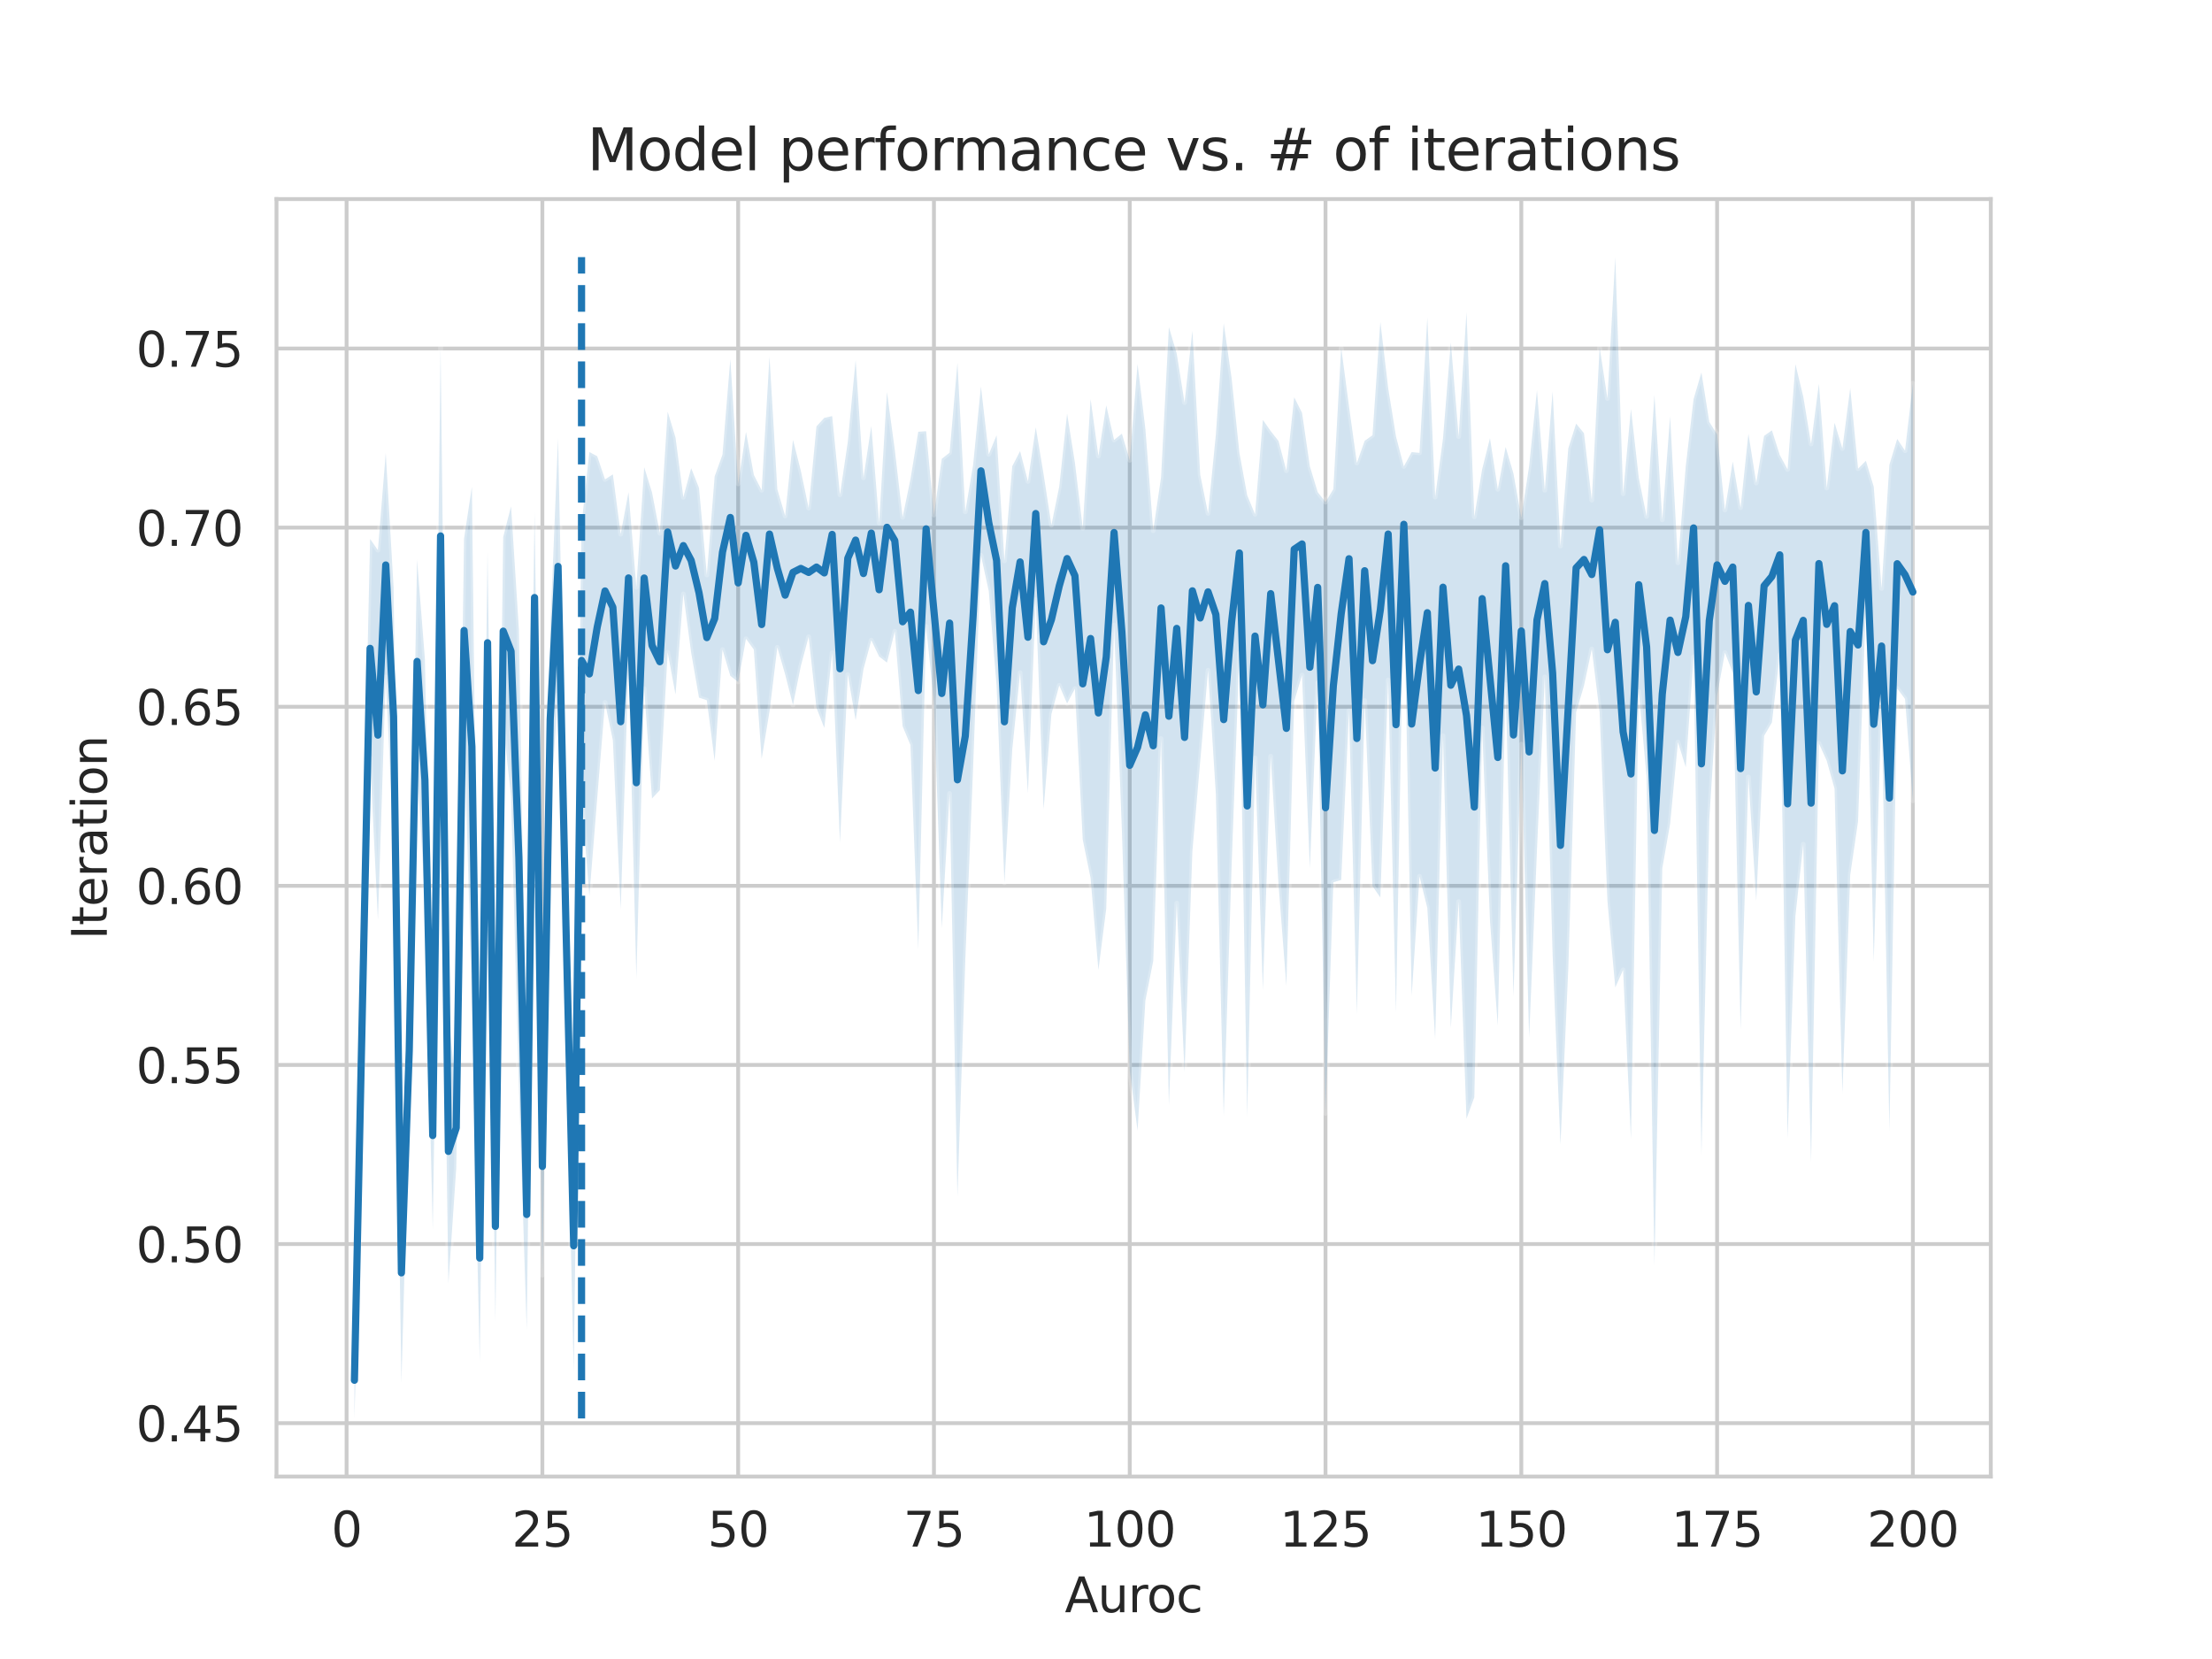 <?xml version="1.0" encoding="utf-8" standalone="no"?>
<!DOCTYPE svg PUBLIC "-//W3C//DTD SVG 1.1//EN"
  "http://www.w3.org/Graphics/SVG/1.1/DTD/svg11.dtd">
<svg height="345.6pt" version="1.1" viewBox="0 0 460.8 345.6" width="460.8pt" xmlns="http://www.w3.org/2000/svg" xmlns:xlink="http://www.w3.org/1999/xlink">
 <defs>
  <style type="text/css">*{stroke-linecap:butt;stroke-linejoin:round;}</style>
 </defs>
 <g id="figure_1">
  <g id="patch_1">
   <path d="M 0 345.6 
L 460.8 345.6 
L 460.8 0 
L 0 0 
z
" style="fill:#ffffff;"/>
  </g>
  <g id="axes_1">
   <g id="patch_2">
    <path d="M 57.6 307.584 
L 414.72 307.584 
L 414.72 41.472 
L 57.6 41.472 
z
" style="fill:#ffffff;"/>
   </g>
   <g id="matplotlib.axis_1">
    <g id="xtick_1">
     <g id="line2d_1">
      <path clip-path="url(#p8174a5a792)" d="M 72.201 307.584 
L 72.201 41.472 
" style="fill:none;stroke:#cccccc;stroke-linecap:round;stroke-width:0.8;"/>
     </g>
     <g id="text_1">
      <!-- 0 -->
      <g style="fill:#262626;" transform="translate(69.02 322.182)scale(0.1 -0.1)">
       <defs>
        <path d="M 2034 4250 
Q 1547 4250 1301 3770 
Q 1056 3291 1056 2328 
Q 1056 1369 1301 889 
Q 1547 409 2034 409 
Q 2525 409 2770 889 
Q 3016 1369 3016 2328 
Q 3016 3291 2770 3770 
Q 2525 4250 2034 4250 
z
M 2034 4750 
Q 2819 4750 3233 4129 
Q 3647 3509 3647 2328 
Q 3647 1150 3233 529 
Q 2819 -91 2034 -91 
Q 1250 -91 836 529 
Q 422 1150 422 2328 
Q 422 3509 836 4129 
Q 1250 4750 2034 4750 
z
" id="DejaVuSans-30" transform="scale(0.016)"/>
       </defs>
       <use xlink:href="#DejaVuSans-30"/>
      </g>
     </g>
    </g>
    <g id="xtick_2">
     <g id="line2d_2">
      <path clip-path="url(#p8174a5a792)" d="M 112.987 307.584 
L 112.987 41.472 
" style="fill:none;stroke:#cccccc;stroke-linecap:round;stroke-width:0.8;"/>
     </g>
     <g id="text_2">
      <!-- 25 -->
      <g style="fill:#262626;" transform="translate(106.625 322.182)scale(0.1 -0.1)">
       <defs>
        <path d="M 1228 531 
L 3431 531 
L 3431 0 
L 469 0 
L 469 531 
Q 828 903 1448 1529 
Q 2069 2156 2228 2338 
Q 2531 2678 2651 2914 
Q 2772 3150 2772 3378 
Q 2772 3750 2511 3984 
Q 2250 4219 1831 4219 
Q 1534 4219 1204 4116 
Q 875 4013 500 3803 
L 500 4441 
Q 881 4594 1212 4672 
Q 1544 4750 1819 4750 
Q 2544 4750 2975 4387 
Q 3406 4025 3406 3419 
Q 3406 3131 3298 2873 
Q 3191 2616 2906 2266 
Q 2828 2175 2409 1742 
Q 1991 1309 1228 531 
z
" id="DejaVuSans-32" transform="scale(0.016)"/>
        <path d="M 691 4666 
L 3169 4666 
L 3169 4134 
L 1269 4134 
L 1269 2991 
Q 1406 3038 1543 3061 
Q 1681 3084 1819 3084 
Q 2600 3084 3056 2656 
Q 3513 2228 3513 1497 
Q 3513 744 3044 326 
Q 2575 -91 1722 -91 
Q 1428 -91 1123 -41 
Q 819 9 494 109 
L 494 744 
Q 775 591 1075 516 
Q 1375 441 1709 441 
Q 2250 441 2565 725 
Q 2881 1009 2881 1497 
Q 2881 1984 2565 2268 
Q 2250 2553 1709 2553 
Q 1456 2553 1204 2497 
Q 953 2441 691 2322 
L 691 4666 
z
" id="DejaVuSans-35" transform="scale(0.016)"/>
       </defs>
       <use xlink:href="#DejaVuSans-32"/>
       <use x="63.623" xlink:href="#DejaVuSans-35"/>
      </g>
     </g>
    </g>
    <g id="xtick_3">
     <g id="line2d_3">
      <path clip-path="url(#p8174a5a792)" d="M 153.773 307.584 
L 153.773 41.472 
" style="fill:none;stroke:#cccccc;stroke-linecap:round;stroke-width:0.8;"/>
     </g>
     <g id="text_3">
      <!-- 50 -->
      <g style="fill:#262626;" transform="translate(147.41 322.182)scale(0.1 -0.1)">
       <use xlink:href="#DejaVuSans-35"/>
       <use x="63.623" xlink:href="#DejaVuSans-30"/>
      </g>
     </g>
    </g>
    <g id="xtick_4">
     <g id="line2d_4">
      <path clip-path="url(#p8174a5a792)" d="M 194.559 307.584 
L 194.559 41.472 
" style="fill:none;stroke:#cccccc;stroke-linecap:round;stroke-width:0.8;"/>
     </g>
     <g id="text_4">
      <!-- 75 -->
      <g style="fill:#262626;" transform="translate(188.196 322.182)scale(0.1 -0.1)">
       <defs>
        <path d="M 525 4666 
L 3525 4666 
L 3525 4397 
L 1831 0 
L 1172 0 
L 2766 4134 
L 525 4134 
L 525 4666 
z
" id="DejaVuSans-37" transform="scale(0.016)"/>
       </defs>
       <use xlink:href="#DejaVuSans-37"/>
       <use x="63.623" xlink:href="#DejaVuSans-35"/>
      </g>
     </g>
    </g>
    <g id="xtick_5">
     <g id="line2d_5">
      <path clip-path="url(#p8174a5a792)" d="M 235.344 307.584 
L 235.344 41.472 
" style="fill:none;stroke:#cccccc;stroke-linecap:round;stroke-width:0.8;"/>
     </g>
     <g id="text_5">
      <!-- 100 -->
      <g style="fill:#262626;" transform="translate(225.801 322.182)scale(0.1 -0.1)">
       <defs>
        <path d="M 794 531 
L 1825 531 
L 1825 4091 
L 703 3866 
L 703 4441 
L 1819 4666 
L 2450 4666 
L 2450 531 
L 3481 531 
L 3481 0 
L 794 0 
L 794 531 
z
" id="DejaVuSans-31" transform="scale(0.016)"/>
       </defs>
       <use xlink:href="#DejaVuSans-31"/>
       <use x="63.623" xlink:href="#DejaVuSans-30"/>
       <use x="127.246" xlink:href="#DejaVuSans-30"/>
      </g>
     </g>
    </g>
    <g id="xtick_6">
     <g id="line2d_6">
      <path clip-path="url(#p8174a5a792)" d="M 276.13 307.584 
L 276.13 41.472 
" style="fill:none;stroke:#cccccc;stroke-linecap:round;stroke-width:0.8;"/>
     </g>
     <g id="text_6">
      <!-- 125 -->
      <g style="fill:#262626;" transform="translate(266.586 322.182)scale(0.1 -0.1)">
       <use xlink:href="#DejaVuSans-31"/>
       <use x="63.623" xlink:href="#DejaVuSans-32"/>
       <use x="127.246" xlink:href="#DejaVuSans-35"/>
      </g>
     </g>
    </g>
    <g id="xtick_7">
     <g id="line2d_7">
      <path clip-path="url(#p8174a5a792)" d="M 316.916 307.584 
L 316.916 41.472 
" style="fill:none;stroke:#cccccc;stroke-linecap:round;stroke-width:0.8;"/>
     </g>
     <g id="text_7">
      <!-- 150 -->
      <g style="fill:#262626;" transform="translate(307.372 322.182)scale(0.1 -0.1)">
       <use xlink:href="#DejaVuSans-31"/>
       <use x="63.623" xlink:href="#DejaVuSans-35"/>
       <use x="127.246" xlink:href="#DejaVuSans-30"/>
      </g>
     </g>
    </g>
    <g id="xtick_8">
     <g id="line2d_8">
      <path clip-path="url(#p8174a5a792)" d="M 357.702 307.584 
L 357.702 41.472 
" style="fill:none;stroke:#cccccc;stroke-linecap:round;stroke-width:0.8;"/>
     </g>
     <g id="text_8">
      <!-- 175 -->
      <g style="fill:#262626;" transform="translate(348.158 322.182)scale(0.1 -0.1)">
       <use xlink:href="#DejaVuSans-31"/>
       <use x="63.623" xlink:href="#DejaVuSans-37"/>
       <use x="127.246" xlink:href="#DejaVuSans-35"/>
      </g>
     </g>
    </g>
    <g id="xtick_9">
     <g id="line2d_9">
      <path clip-path="url(#p8174a5a792)" d="M 398.487 307.584 
L 398.487 41.472 
" style="fill:none;stroke:#cccccc;stroke-linecap:round;stroke-width:0.8;"/>
     </g>
     <g id="text_9">
      <!-- 200 -->
      <g style="fill:#262626;" transform="translate(388.944 322.182)scale(0.1 -0.1)">
       <use xlink:href="#DejaVuSans-32"/>
       <use x="63.623" xlink:href="#DejaVuSans-30"/>
       <use x="127.246" xlink:href="#DejaVuSans-30"/>
      </g>
     </g>
    </g>
    <g id="text_10">
     <!-- Auroc -->
     <g style="fill:#262626;" transform="translate(221.819 335.861)scale(0.1 -0.1)">
      <defs>
       <path d="M 2188 4044 
L 1331 1722 
L 3047 1722 
L 2188 4044 
z
M 1831 4666 
L 2547 4666 
L 4325 0 
L 3669 0 
L 3244 1197 
L 1141 1197 
L 716 0 
L 50 0 
L 1831 4666 
z
" id="DejaVuSans-41" transform="scale(0.016)"/>
       <path d="M 544 1381 
L 544 3500 
L 1119 3500 
L 1119 1403 
Q 1119 906 1312 657 
Q 1506 409 1894 409 
Q 2359 409 2629 706 
Q 2900 1003 2900 1516 
L 2900 3500 
L 3475 3500 
L 3475 0 
L 2900 0 
L 2900 538 
Q 2691 219 2414 64 
Q 2138 -91 1772 -91 
Q 1169 -91 856 284 
Q 544 659 544 1381 
z
M 1991 3584 
L 1991 3584 
z
" id="DejaVuSans-75" transform="scale(0.016)"/>
       <path d="M 2631 2963 
Q 2534 3019 2420 3045 
Q 2306 3072 2169 3072 
Q 1681 3072 1420 2755 
Q 1159 2438 1159 1844 
L 1159 0 
L 581 0 
L 581 3500 
L 1159 3500 
L 1159 2956 
Q 1341 3275 1631 3429 
Q 1922 3584 2338 3584 
Q 2397 3584 2469 3576 
Q 2541 3569 2628 3553 
L 2631 2963 
z
" id="DejaVuSans-72" transform="scale(0.016)"/>
       <path d="M 1959 3097 
Q 1497 3097 1228 2736 
Q 959 2375 959 1747 
Q 959 1119 1226 758 
Q 1494 397 1959 397 
Q 2419 397 2687 759 
Q 2956 1122 2956 1747 
Q 2956 2369 2687 2733 
Q 2419 3097 1959 3097 
z
M 1959 3584 
Q 2709 3584 3137 3096 
Q 3566 2609 3566 1747 
Q 3566 888 3137 398 
Q 2709 -91 1959 -91 
Q 1206 -91 779 398 
Q 353 888 353 1747 
Q 353 2609 779 3096 
Q 1206 3584 1959 3584 
z
" id="DejaVuSans-6f" transform="scale(0.016)"/>
       <path d="M 3122 3366 
L 3122 2828 
Q 2878 2963 2633 3030 
Q 2388 3097 2138 3097 
Q 1578 3097 1268 2742 
Q 959 2388 959 1747 
Q 959 1106 1268 751 
Q 1578 397 2138 397 
Q 2388 397 2633 464 
Q 2878 531 3122 666 
L 3122 134 
Q 2881 22 2623 -34 
Q 2366 -91 2075 -91 
Q 1284 -91 818 406 
Q 353 903 353 1747 
Q 353 2603 823 3093 
Q 1294 3584 2113 3584 
Q 2378 3584 2631 3529 
Q 2884 3475 3122 3366 
z
" id="DejaVuSans-63" transform="scale(0.016)"/>
      </defs>
      <use xlink:href="#DejaVuSans-41"/>
      <use x="68.408" xlink:href="#DejaVuSans-75"/>
      <use x="131.787" xlink:href="#DejaVuSans-72"/>
      <use x="170.65" xlink:href="#DejaVuSans-6f"/>
      <use x="231.832" xlink:href="#DejaVuSans-63"/>
     </g>
    </g>
   </g>
   <g id="matplotlib.axis_2">
    <g id="ytick_1">
     <g id="line2d_10">
      <path clip-path="url(#p8174a5a792)" d="M 57.6 296.47 
L 414.72 296.47 
" style="fill:none;stroke:#cccccc;stroke-linecap:round;stroke-width:0.8;"/>
     </g>
     <g id="text_11">
      <!-- 0.45 -->
      <g style="fill:#262626;" transform="translate(28.334 300.269)scale(0.1 -0.1)">
       <defs>
        <path d="M 684 794 
L 1344 794 
L 1344 0 
L 684 0 
L 684 794 
z
" id="DejaVuSans-2e" transform="scale(0.016)"/>
        <path d="M 2419 4116 
L 825 1625 
L 2419 1625 
L 2419 4116 
z
M 2253 4666 
L 3047 4666 
L 3047 1625 
L 3713 1625 
L 3713 1100 
L 3047 1100 
L 3047 0 
L 2419 0 
L 2419 1100 
L 313 1100 
L 313 1709 
L 2253 4666 
z
" id="DejaVuSans-34" transform="scale(0.016)"/>
       </defs>
       <use xlink:href="#DejaVuSans-30"/>
       <use x="63.623" xlink:href="#DejaVuSans-2e"/>
       <use x="95.41" xlink:href="#DejaVuSans-34"/>
       <use x="159.033" xlink:href="#DejaVuSans-35"/>
      </g>
     </g>
    </g>
    <g id="ytick_2">
     <g id="line2d_11">
      <path clip-path="url(#p8174a5a792)" d="M 57.6 259.159 
L 414.72 259.159 
" style="fill:none;stroke:#cccccc;stroke-linecap:round;stroke-width:0.8;"/>
     </g>
     <g id="text_12">
      <!-- 0.50 -->
      <g style="fill:#262626;" transform="translate(28.334 262.958)scale(0.1 -0.1)">
       <use xlink:href="#DejaVuSans-30"/>
       <use x="63.623" xlink:href="#DejaVuSans-2e"/>
       <use x="95.41" xlink:href="#DejaVuSans-35"/>
       <use x="159.033" xlink:href="#DejaVuSans-30"/>
      </g>
     </g>
    </g>
    <g id="ytick_3">
     <g id="line2d_12">
      <path clip-path="url(#p8174a5a792)" d="M 57.6 221.847 
L 414.72 221.847 
" style="fill:none;stroke:#cccccc;stroke-linecap:round;stroke-width:0.8;"/>
     </g>
     <g id="text_13">
      <!-- 0.55 -->
      <g style="fill:#262626;" transform="translate(28.334 225.646)scale(0.1 -0.1)">
       <use xlink:href="#DejaVuSans-30"/>
       <use x="63.623" xlink:href="#DejaVuSans-2e"/>
       <use x="95.41" xlink:href="#DejaVuSans-35"/>
       <use x="159.033" xlink:href="#DejaVuSans-35"/>
      </g>
     </g>
    </g>
    <g id="ytick_4">
     <g id="line2d_13">
      <path clip-path="url(#p8174a5a792)" d="M 57.6 184.535 
L 414.72 184.535 
" style="fill:none;stroke:#cccccc;stroke-linecap:round;stroke-width:0.8;"/>
     </g>
     <g id="text_14">
      <!-- 0.60 -->
      <g style="fill:#262626;" transform="translate(28.334 188.335)scale(0.1 -0.1)">
       <defs>
        <path d="M 2113 2584 
Q 1688 2584 1439 2293 
Q 1191 2003 1191 1497 
Q 1191 994 1439 701 
Q 1688 409 2113 409 
Q 2538 409 2786 701 
Q 3034 994 3034 1497 
Q 3034 2003 2786 2293 
Q 2538 2584 2113 2584 
z
M 3366 4563 
L 3366 3988 
Q 3128 4100 2886 4159 
Q 2644 4219 2406 4219 
Q 1781 4219 1451 3797 
Q 1122 3375 1075 2522 
Q 1259 2794 1537 2939 
Q 1816 3084 2150 3084 
Q 2853 3084 3261 2657 
Q 3669 2231 3669 1497 
Q 3669 778 3244 343 
Q 2819 -91 2113 -91 
Q 1303 -91 875 529 
Q 447 1150 447 2328 
Q 447 3434 972 4092 
Q 1497 4750 2381 4750 
Q 2619 4750 2861 4703 
Q 3103 4656 3366 4563 
z
" id="DejaVuSans-36" transform="scale(0.016)"/>
       </defs>
       <use xlink:href="#DejaVuSans-30"/>
       <use x="63.623" xlink:href="#DejaVuSans-2e"/>
       <use x="95.41" xlink:href="#DejaVuSans-36"/>
       <use x="159.033" xlink:href="#DejaVuSans-30"/>
      </g>
     </g>
    </g>
    <g id="ytick_5">
     <g id="line2d_14">
      <path clip-path="url(#p8174a5a792)" d="M 57.6 147.224 
L 414.72 147.224 
" style="fill:none;stroke:#cccccc;stroke-linecap:round;stroke-width:0.8;"/>
     </g>
     <g id="text_15">
      <!-- 0.65 -->
      <g style="fill:#262626;" transform="translate(28.334 151.023)scale(0.1 -0.1)">
       <use xlink:href="#DejaVuSans-30"/>
       <use x="63.623" xlink:href="#DejaVuSans-2e"/>
       <use x="95.41" xlink:href="#DejaVuSans-36"/>
       <use x="159.033" xlink:href="#DejaVuSans-35"/>
      </g>
     </g>
    </g>
    <g id="ytick_6">
     <g id="line2d_15">
      <path clip-path="url(#p8174a5a792)" d="M 57.6 109.912 
L 414.72 109.912 
" style="fill:none;stroke:#cccccc;stroke-linecap:round;stroke-width:0.8;"/>
     </g>
     <g id="text_16">
      <!-- 0.70 -->
      <g style="fill:#262626;" transform="translate(28.334 113.711)scale(0.1 -0.1)">
       <use xlink:href="#DejaVuSans-30"/>
       <use x="63.623" xlink:href="#DejaVuSans-2e"/>
       <use x="95.41" xlink:href="#DejaVuSans-37"/>
       <use x="159.033" xlink:href="#DejaVuSans-30"/>
      </g>
     </g>
    </g>
    <g id="ytick_7">
     <g id="line2d_16">
      <path clip-path="url(#p8174a5a792)" d="M 57.6 72.6 
L 414.72 72.6 
" style="fill:none;stroke:#cccccc;stroke-linecap:round;stroke-width:0.8;"/>
     </g>
     <g id="text_17">
      <!-- 0.75 -->
      <g style="fill:#262626;" transform="translate(28.334 76.4)scale(0.1 -0.1)">
       <use xlink:href="#DejaVuSans-30"/>
       <use x="63.623" xlink:href="#DejaVuSans-2e"/>
       <use x="95.41" xlink:href="#DejaVuSans-37"/>
       <use x="159.033" xlink:href="#DejaVuSans-35"/>
      </g>
     </g>
    </g>
    <g id="text_18">
     <!-- Iteration -->
     <g style="fill:#262626;" transform="translate(22.255 195.737)rotate(-90)scale(0.1 -0.1)">
      <defs>
       <path d="M 628 4666 
L 1259 4666 
L 1259 0 
L 628 0 
L 628 4666 
z
" id="DejaVuSans-49" transform="scale(0.016)"/>
       <path d="M 1172 4494 
L 1172 3500 
L 2356 3500 
L 2356 3053 
L 1172 3053 
L 1172 1153 
Q 1172 725 1289 603 
Q 1406 481 1766 481 
L 2356 481 
L 2356 0 
L 1766 0 
Q 1100 0 847 248 
Q 594 497 594 1153 
L 594 3053 
L 172 3053 
L 172 3500 
L 594 3500 
L 594 4494 
L 1172 4494 
z
" id="DejaVuSans-74" transform="scale(0.016)"/>
       <path d="M 3597 1894 
L 3597 1613 
L 953 1613 
Q 991 1019 1311 708 
Q 1631 397 2203 397 
Q 2534 397 2845 478 
Q 3156 559 3463 722 
L 3463 178 
Q 3153 47 2828 -22 
Q 2503 -91 2169 -91 
Q 1331 -91 842 396 
Q 353 884 353 1716 
Q 353 2575 817 3079 
Q 1281 3584 2069 3584 
Q 2775 3584 3186 3129 
Q 3597 2675 3597 1894 
z
M 3022 2063 
Q 3016 2534 2758 2815 
Q 2500 3097 2075 3097 
Q 1594 3097 1305 2825 
Q 1016 2553 972 2059 
L 3022 2063 
z
" id="DejaVuSans-65" transform="scale(0.016)"/>
       <path d="M 2194 1759 
Q 1497 1759 1228 1600 
Q 959 1441 959 1056 
Q 959 750 1161 570 
Q 1363 391 1709 391 
Q 2188 391 2477 730 
Q 2766 1069 2766 1631 
L 2766 1759 
L 2194 1759 
z
M 3341 1997 
L 3341 0 
L 2766 0 
L 2766 531 
Q 2569 213 2275 61 
Q 1981 -91 1556 -91 
Q 1019 -91 701 211 
Q 384 513 384 1019 
Q 384 1609 779 1909 
Q 1175 2209 1959 2209 
L 2766 2209 
L 2766 2266 
Q 2766 2663 2505 2880 
Q 2244 3097 1772 3097 
Q 1472 3097 1187 3025 
Q 903 2953 641 2809 
L 641 3341 
Q 956 3463 1253 3523 
Q 1550 3584 1831 3584 
Q 2591 3584 2966 3190 
Q 3341 2797 3341 1997 
z
" id="DejaVuSans-61" transform="scale(0.016)"/>
       <path d="M 603 3500 
L 1178 3500 
L 1178 0 
L 603 0 
L 603 3500 
z
M 603 4863 
L 1178 4863 
L 1178 4134 
L 603 4134 
L 603 4863 
z
" id="DejaVuSans-69" transform="scale(0.016)"/>
       <path d="M 3513 2113 
L 3513 0 
L 2938 0 
L 2938 2094 
Q 2938 2591 2744 2837 
Q 2550 3084 2163 3084 
Q 1697 3084 1428 2787 
Q 1159 2491 1159 1978 
L 1159 0 
L 581 0 
L 581 3500 
L 1159 3500 
L 1159 2956 
Q 1366 3272 1645 3428 
Q 1925 3584 2291 3584 
Q 2894 3584 3203 3211 
Q 3513 2838 3513 2113 
z
" id="DejaVuSans-6e" transform="scale(0.016)"/>
      </defs>
      <use xlink:href="#DejaVuSans-49"/>
      <use x="29.492" xlink:href="#DejaVuSans-74"/>
      <use x="68.701" xlink:href="#DejaVuSans-65"/>
      <use x="130.225" xlink:href="#DejaVuSans-72"/>
      <use x="171.338" xlink:href="#DejaVuSans-61"/>
      <use x="232.617" xlink:href="#DejaVuSans-74"/>
      <use x="271.826" xlink:href="#DejaVuSans-69"/>
      <use x="299.609" xlink:href="#DejaVuSans-6f"/>
      <use x="360.791" xlink:href="#DejaVuSans-6e"/>
     </g>
    </g>
   </g>
   <g id="PolyCollection_1">
    <defs>
     <path d="M 73.833 -66.026 
L 73.833 -50.112 
L 75.464 -104.665 
L 77.096 -187.742 
L 78.727 -153.94 
L 80.358 -204.59 
L 81.99 -169.426 
L 83.621 -57.472 
L 85.253 -116.751 
L 86.884 -186.597 
L 88.516 -158.045 
L 90.147 -89.509 
L 91.778 -194.49 
L 93.41 -78.18 
L 95.041 -102.251 
L 96.673 -195.13 
L 98.304 -135.921 
L 99.936 -61.949 
L 101.567 -192.735 
L 103.198 -70.363 
L 104.83 -194.503 
L 106.461 -179.757 
L 108.093 -119.289 
L 109.724 -68.537 
L 111.356 -203.356 
L 112.987 -79.97 
L 114.618 -177.308 
L 116.25 -200.881 
L 117.881 -131.914 
L 119.513 -59.827 
L 121.144 -179.755 
L 122.776 -158.975 
L 124.407 -179.318 
L 126.038 -199.259 
L 127.67 -191.413 
L 129.301 -156.189 
L 130.933 -207.354 
L 132.564 -141.81 
L 134.196 -202.12 
L 135.827 -179.278 
L 137.458 -180.994 
L 139.09 -209.718 
L 140.721 -200.933 
L 142.353 -221.87 
L 143.984 -209.629 
L 145.616 -200.274 
L 147.247 -199.726 
L 148.879 -187.123 
L 150.51 -210.274 
L 152.141 -204.814 
L 153.773 -203.534 
L 155.404 -212.528 
L 157.036 -210.289 
L 158.667 -187.532 
L 160.299 -197.376 
L 161.93 -210.745 
L 163.561 -205.112 
L 165.193 -198.745 
L 166.824 -206.853 
L 168.456 -212.945 
L 170.087 -198.152 
L 171.719 -193.949 
L 173.35 -209.632 
L 174.981 -170.054 
L 176.613 -205.075 
L 178.244 -195.578 
L 179.876 -206.189 
L 181.507 -212.244 
L 183.139 -208.829 
L 184.77 -207.572 
L 186.401 -214.08 
L 188.033 -194.312 
L 189.664 -190.4 
L 191.296 -147.831 
L 192.927 -215.083 
L 194.559 -199.352 
L 196.19 -152.265 
L 197.821 -180.307 
L 199.453 -96.295 
L 201.084 -145.525 
L 202.716 -185.826 
L 204.347 -229.913 
L 205.979 -222.488 
L 207.61 -202.763 
L 209.241 -161.722 
L 210.873 -189.497 
L 212.504 -205.462 
L 214.136 -180.393 
L 215.767 -220.672 
L 217.399 -177.029 
L 219.03 -196.84 
L 220.661 -202.825 
L 222.293 -199.049 
L 223.924 -202.126 
L 225.556 -170.709 
L 227.187 -162.701 
L 228.819 -143.542 
L 230.45 -156.328 
L 232.081 -215.388 
L 233.713 -172.568 
L 235.344 -122.615 
L 236.976 -110.088 
L 238.607 -137.189 
L 240.239 -145.425 
L 241.87 -191.74 
L 243.501 -115.33 
L 245.133 -157.453 
L 246.764 -122.248 
L 248.396 -168.326 
L 250.027 -187.027 
L 251.659 -205.972 
L 253.29 -180.083 
L 254.921 -113.143 
L 256.553 -164.89 
L 258.184 -209.503 
L 259.816 -112.995 
L 261.447 -187.702 
L 263.079 -139.402 
L 264.71 -188.066 
L 266.341 -161.386 
L 267.973 -140.203 
L 269.604 -199.519 
L 271.236 -204.964 
L 272.867 -164.763 
L 274.499 -203.389 
L 276.13 -113.664 
L 277.761 -161.819 
L 279.393 -162.293 
L 281.024 -197.5 
L 282.656 -134.389 
L 284.287 -199.646 
L 285.919 -160.998 
L 287.55 -158.636 
L 289.181 -203.941 
L 290.813 -134.619 
L 292.444 -224.319 
L 294.076 -138.123 
L 295.707 -163.036 
L 297.339 -156.434 
L 298.97 -129.171 
L 300.601 -192.331 
L 302.233 -131.429 
L 303.864 -157.778 
L 305.496 -112.554 
L 307.127 -117.023 
L 308.759 -193.945 
L 310.39 -153.802 
L 312.021 -131.939 
L 313.653 -202.981 
L 315.284 -138.045 
L 316.916 -190.57 
L 318.547 -129.429 
L 320.179 -168.569 
L 321.81 -204.577 
L 323.441 -146.67 
L 325.073 -107.134 
L 326.704 -143.873 
L 328.336 -197.231 
L 329.967 -202.737 
L 331.599 -210.404 
L 333.23 -197.207 
L 334.862 -157.889 
L 336.493 -139.892 
L 338.124 -143.563 
L 339.756 -108.313 
L 341.387 -201.559 
L 343.019 -183.689 
L 344.65 -81.895 
L 346.282 -164.722 
L 347.913 -173.961 
L 349.544 -191.005 
L 351.176 -185.782 
L 352.807 -208.78 
L 354.439 -104.971 
L 356.07 -174.856 
L 357.702 -200.73 
L 359.333 -209.636 
L 360.964 -205.474 
L 362.596 -131.132 
L 364.227 -183.741 
L 365.859 -157.957 
L 367.49 -192.305 
L 369.122 -195.1 
L 370.753 -209.204 
L 372.384 -108.486 
L 374.016 -154.791 
L 375.647 -169.729 
L 377.279 -103.475 
L 378.91 -190.735 
L 380.542 -187.128 
L 382.173 -181.301 
L 383.804 -117.859 
L 385.436 -163.337 
L 387.067 -174.513 
L 388.699 -219.772 
L 390.33 -145.252 
L 391.962 -199.021 
L 393.593 -109.949 
L 395.224 -202.174 
L 396.856 -200.002 
L 398.487 -178.775 
L 398.487 -265.767 
L 398.487 -265.767 
L 396.856 -251.71 
L 395.224 -254.161 
L 393.593 -248.762 
L 391.962 -223.011 
L 390.33 -244.207 
L 388.699 -249.596 
L 387.067 -247.963 
L 385.436 -264.74 
L 383.804 -252.168 
L 382.173 -257.534 
L 380.542 -243.941 
L 378.91 -265.659 
L 377.279 -253.113 
L 375.647 -263.001 
L 374.016 -269.734 
L 372.384 -247.806 
L 370.753 -250.823 
L 369.122 -255.948 
L 367.49 -254.79 
L 365.859 -244.982 
L 364.227 -255.211 
L 362.596 -239.842 
L 360.964 -249.461 
L 359.333 -239.356 
L 357.702 -255.111 
L 356.07 -257.721 
L 354.439 -267.998 
L 352.807 -262.454 
L 351.176 -248.482 
L 349.544 -228.365 
L 347.913 -258.861 
L 346.282 -237.31 
L 344.65 -263.316 
L 343.019 -238.018 
L 341.387 -246.031 
L 339.756 -260.429 
L 338.124 -242.744 
L 336.493 -292.032 
L 334.862 -262.601 
L 333.23 -273.242 
L 331.599 -241.418 
L 329.967 -255.358 
L 328.336 -257.342 
L 326.704 -252.188 
L 325.073 -231.856 
L 323.441 -264.045 
L 321.81 -243.476 
L 320.179 -264.318 
L 318.547 -248.503 
L 316.916 -237.752 
L 315.284 -246.931 
L 313.653 -252.488 
L 312.021 -243.678 
L 310.39 -254.298 
L 308.759 -247.83 
L 307.127 -237.942 
L 305.496 -280.566 
L 303.864 -254.662 
L 302.233 -274.272 
L 300.601 -254.213 
L 298.97 -242.038 
L 297.339 -279.49 
L 295.707 -251.263 
L 294.076 -251.416 
L 292.444 -248.434 
L 290.813 -254.65 
L 289.181 -264.75 
L 287.55 -278.528 
L 285.919 -254.935 
L 284.287 -253.765 
L 282.656 -249.142 
L 281.024 -260.91 
L 279.393 -273.191 
L 277.761 -243.696 
L 276.13 -241.003 
L 274.499 -243.078 
L 272.867 -248.439 
L 271.236 -259.599 
L 269.604 -262.833 
L 267.973 -247.535 
L 266.341 -253.731 
L 264.71 -255.796 
L 263.079 -258.134 
L 261.447 -238.471 
L 259.816 -242.405 
L 258.184 -251.307 
L 256.553 -266.886 
L 254.921 -278.247 
L 253.29 -255.088 
L 251.659 -238.646 
L 250.027 -246.699 
L 248.396 -276.711 
L 246.764 -261.724 
L 245.133 -271.93 
L 243.501 -277.469 
L 241.87 -246.156 
L 240.239 -235.048 
L 238.607 -256.194 
L 236.976 -269.741 
L 235.344 -249.723 
L 233.713 -255.259 
L 232.081 -253.946 
L 230.45 -261.157 
L 228.819 -250.615 
L 227.187 -262.471 
L 225.556 -235.573 
L 223.924 -249.203 
L 222.293 -259.425 
L 220.661 -244.224 
L 219.03 -236.209 
L 217.399 -246.775 
L 215.767 -256.572 
L 214.136 -245.315 
L 212.504 -251.619 
L 210.873 -248.472 
L 209.241 -228.754 
L 207.61 -254.918 
L 205.979 -250.96 
L 204.347 -265.102 
L 202.716 -248.725 
L 201.084 -238.969 
L 199.453 -270.016 
L 197.821 -251.296 
L 196.19 -250.015 
L 194.559 -238.318 
L 192.927 -255.769 
L 191.296 -255.656 
L 189.664 -245.764 
L 188.033 -237.837 
L 186.401 -251.876 
L 184.77 -263.935 
L 183.139 -236.669 
L 181.507 -256.849 
L 179.876 -246.059 
L 178.244 -270.594 
L 176.613 -253.54 
L 174.981 -242.53 
L 173.35 -258.916 
L 171.719 -258.552 
L 170.087 -256.784 
L 168.456 -239.761 
L 166.824 -247.527 
L 165.193 -253.984 
L 163.561 -238.126 
L 161.93 -243.679 
L 160.299 -271.307 
L 158.667 -243.472 
L 157.036 -246.666 
L 155.404 -255.627 
L 153.773 -244.807 
L 152.141 -270.783 
L 150.51 -250.894 
L 148.879 -246.354 
L 147.247 -225.831 
L 145.616 -243.954 
L 143.984 -248.07 
L 142.353 -242.007 
L 140.721 -254.439 
L 139.09 -259.834 
L 137.458 -234.515 
L 135.827 -243.007 
L 134.196 -248.254 
L 132.564 -223.277 
L 130.933 -243.055 
L 129.301 -234.321 
L 127.67 -246.778 
L 126.038 -245.722 
L 124.407 -250.554 
L 122.776 -251.438 
L 121.144 -236.281 
L 119.513 -112.338 
L 117.881 -175.308 
L 116.25 -254.315 
L 114.618 -214.239 
L 112.987 -125.254 
L 111.356 -238.884 
L 109.724 -116.669 
L 108.093 -214.495 
L 106.461 -240.119 
L 104.83 -233.741 
L 103.198 -109.872 
L 101.567 -230.677 
L 99.936 -105.1 
L 98.304 -244.195 
L 96.673 -233.381 
L 95.041 -119.017 
L 93.41 -133.316 
L 91.778 -273.41 
L 90.147 -128.588 
L 88.516 -208.237 
L 86.884 -229.019 
L 85.253 -136.72 
L 83.621 -103.408 
L 81.99 -223.217 
L 80.358 -251.215 
L 78.727 -230.99 
L 77.096 -233.331 
L 75.464 -160.065 
L 73.833 -66.026 
z
" id="mf02c84f9cf" style="stroke:#ffffff;stroke-opacity:0.2;"/>
    </defs>
    <g clip-path="url(#p8174a5a792)">
     <use style="fill:#1f77b4;fill-opacity:0.2;stroke:#ffffff;stroke-opacity:0.2;" x="0" xlink:href="#mf02c84f9cf" y="345.6"/>
    </g>
   </g>
   <g id="LineCollection_1">
    <path clip-path="url(#p8174a5a792)" d="M 121.144 295.488 
L 121.144 53.568 
" style="fill:none;stroke:#1f77b4;stroke-dasharray:5.55,2.4;stroke-dashoffset:0;stroke-width:1.5;"/>
   </g>
   <g id="line2d_17">
    <path clip-path="url(#p8174a5a792)" d="M 73.833 287.531 
L 77.096 135.064 
L 78.727 153.135 
L 80.358 117.697 
L 81.99 149.278 
L 83.621 265.16 
L 85.253 218.864 
L 86.884 137.792 
L 88.516 162.459 
L 90.147 236.551 
L 91.778 111.65 
L 93.41 239.852 
L 95.041 234.966 
L 96.673 131.344 
L 98.304 155.542 
L 99.936 262.076 
L 101.567 133.894 
L 103.198 255.482 
L 104.83 131.478 
L 106.461 135.662 
L 108.093 178.708 
L 109.724 252.997 
L 111.356 124.48 
L 112.987 242.988 
L 114.618 149.827 
L 116.25 118.002 
L 117.881 191.989 
L 119.513 259.518 
L 121.144 137.582 
L 122.776 140.393 
L 124.407 130.664 
L 126.038 123.109 
L 127.67 126.504 
L 129.301 150.345 
L 130.933 120.396 
L 132.564 163.056 
L 134.196 120.413 
L 135.827 134.457 
L 137.458 137.846 
L 139.09 110.824 
L 140.721 117.914 
L 142.353 113.661 
L 143.984 116.751 
L 145.616 123.486 
L 147.247 132.822 
L 148.879 128.862 
L 150.51 115.016 
L 152.141 107.802 
L 153.773 121.43 
L 155.404 111.523 
L 157.036 117.123 
L 158.667 130.098 
L 160.299 111.259 
L 161.93 118.388 
L 163.561 123.981 
L 165.193 119.235 
L 166.824 118.41 
L 168.456 119.247 
L 170.087 118.132 
L 171.719 119.35 
L 173.35 111.326 
L 174.981 139.308 
L 176.613 116.293 
L 178.244 112.514 
L 179.876 119.476 
L 181.507 111.053 
L 183.139 122.851 
L 184.77 109.846 
L 186.401 112.622 
L 188.033 129.525 
L 189.664 127.518 
L 191.296 143.856 
L 192.927 110.174 
L 196.19 144.46 
L 197.821 129.798 
L 199.453 162.445 
L 201.084 153.353 
L 202.716 128.324 
L 204.347 98.093 
L 205.979 108.876 
L 207.61 116.76 
L 209.241 150.362 
L 210.873 126.616 
L 212.504 117.06 
L 214.136 132.746 
L 215.767 106.978 
L 217.399 133.698 
L 219.03 129.076 
L 220.661 122.075 
L 222.293 116.363 
L 223.924 119.935 
L 225.556 142.459 
L 227.187 133.014 
L 228.819 148.522 
L 230.45 136.858 
L 232.081 110.933 
L 233.713 131.686 
L 235.344 159.431 
L 236.976 155.686 
L 238.607 148.909 
L 240.239 155.363 
L 241.87 126.652 
L 243.501 149.2 
L 245.133 130.909 
L 246.764 153.614 
L 248.396 123.081 
L 250.027 128.737 
L 251.659 123.291 
L 253.29 128.015 
L 254.921 149.905 
L 256.553 129.712 
L 258.184 115.195 
L 259.816 167.9 
L 261.447 132.513 
L 263.079 146.832 
L 264.71 123.669 
L 267.973 151.731 
L 269.604 114.424 
L 271.236 113.319 
L 272.867 138.999 
L 274.499 122.367 
L 276.13 168.267 
L 277.761 142.842 
L 279.393 127.858 
L 281.024 116.395 
L 282.656 153.834 
L 284.287 118.894 
L 285.919 137.633 
L 287.55 127.018 
L 289.181 111.254 
L 290.813 150.965 
L 292.444 109.224 
L 294.076 150.831 
L 295.707 138.45 
L 297.339 127.638 
L 298.97 159.996 
L 300.601 122.328 
L 302.233 142.75 
L 303.864 139.38 
L 305.496 149.04 
L 307.127 168.117 
L 308.759 124.712 
L 312.021 157.791 
L 313.653 117.865 
L 315.284 153.112 
L 316.916 131.439 
L 318.547 156.634 
L 320.179 129.157 
L 321.81 121.574 
L 323.441 140.243 
L 325.073 176.105 
L 328.336 118.313 
L 329.967 116.552 
L 331.599 119.689 
L 333.23 110.376 
L 334.862 135.355 
L 336.493 129.638 
L 338.124 152.446 
L 339.756 161.229 
L 341.387 121.805 
L 343.019 134.746 
L 344.65 172.995 
L 346.282 144.584 
L 347.913 129.189 
L 349.544 135.915 
L 351.176 128.468 
L 352.807 109.983 
L 354.439 159.115 
L 356.07 129.311 
L 357.702 117.68 
L 359.333 121.104 
L 360.964 118.132 
L 362.596 160.113 
L 364.227 126.124 
L 365.859 144.131 
L 367.49 122.053 
L 369.122 120.076 
L 370.753 115.586 
L 372.384 167.454 
L 374.016 133.338 
L 375.647 129.235 
L 377.279 167.306 
L 378.91 117.403 
L 380.542 130.066 
L 382.173 126.183 
L 383.804 160.587 
L 385.436 131.561 
L 387.067 134.362 
L 388.699 110.916 
L 390.33 150.871 
L 391.962 134.584 
L 393.593 166.245 
L 395.224 117.432 
L 396.856 119.744 
L 398.487 123.329 
L 398.487 123.329 
" style="fill:none;stroke:#1f77b4;stroke-linecap:round;stroke-width:1.5;"/>
   </g>
   <g id="patch_3">
    <path d="M 57.6 307.584 
L 57.6 41.472 
" style="fill:none;stroke:#cccccc;stroke-linecap:square;stroke-linejoin:miter;stroke-width:0.8;"/>
   </g>
   <g id="patch_4">
    <path d="M 414.72 307.584 
L 414.72 41.472 
" style="fill:none;stroke:#cccccc;stroke-linecap:square;stroke-linejoin:miter;stroke-width:0.8;"/>
   </g>
   <g id="patch_5">
    <path d="M 57.6 307.584 
L 414.72 307.584 
" style="fill:none;stroke:#cccccc;stroke-linecap:square;stroke-linejoin:miter;stroke-width:0.8;"/>
   </g>
   <g id="patch_6">
    <path d="M 57.6 41.472 
L 414.72 41.472 
" style="fill:none;stroke:#cccccc;stroke-linecap:square;stroke-linejoin:miter;stroke-width:0.8;"/>
   </g>
   <g id="text_19">
    <!-- Model performance vs. # of iterations -->
    <g style="fill:#262626;" transform="translate(122.315 35.472)scale(0.12 -0.12)">
     <defs>
      <path d="M 628 4666 
L 1569 4666 
L 2759 1491 
L 3956 4666 
L 4897 4666 
L 4897 0 
L 4281 0 
L 4281 4097 
L 3078 897 
L 2444 897 
L 1241 4097 
L 1241 0 
L 628 0 
L 628 4666 
z
" id="DejaVuSans-4d" transform="scale(0.016)"/>
      <path d="M 2906 2969 
L 2906 4863 
L 3481 4863 
L 3481 0 
L 2906 0 
L 2906 525 
Q 2725 213 2448 61 
Q 2172 -91 1784 -91 
Q 1150 -91 751 415 
Q 353 922 353 1747 
Q 353 2572 751 3078 
Q 1150 3584 1784 3584 
Q 2172 3584 2448 3432 
Q 2725 3281 2906 2969 
z
M 947 1747 
Q 947 1113 1208 752 
Q 1469 391 1925 391 
Q 2381 391 2643 752 
Q 2906 1113 2906 1747 
Q 2906 2381 2643 2742 
Q 2381 3103 1925 3103 
Q 1469 3103 1208 2742 
Q 947 2381 947 1747 
z
" id="DejaVuSans-64" transform="scale(0.016)"/>
      <path d="M 603 4863 
L 1178 4863 
L 1178 0 
L 603 0 
L 603 4863 
z
" id="DejaVuSans-6c" transform="scale(0.016)"/>
      <path id="DejaVuSans-20" transform="scale(0.016)"/>
      <path d="M 1159 525 
L 1159 -1331 
L 581 -1331 
L 581 3500 
L 1159 3500 
L 1159 2969 
Q 1341 3281 1617 3432 
Q 1894 3584 2278 3584 
Q 2916 3584 3314 3078 
Q 3713 2572 3713 1747 
Q 3713 922 3314 415 
Q 2916 -91 2278 -91 
Q 1894 -91 1617 61 
Q 1341 213 1159 525 
z
M 3116 1747 
Q 3116 2381 2855 2742 
Q 2594 3103 2138 3103 
Q 1681 3103 1420 2742 
Q 1159 2381 1159 1747 
Q 1159 1113 1420 752 
Q 1681 391 2138 391 
Q 2594 391 2855 752 
Q 3116 1113 3116 1747 
z
" id="DejaVuSans-70" transform="scale(0.016)"/>
      <path d="M 2375 4863 
L 2375 4384 
L 1825 4384 
Q 1516 4384 1395 4259 
Q 1275 4134 1275 3809 
L 1275 3500 
L 2222 3500 
L 2222 3053 
L 1275 3053 
L 1275 0 
L 697 0 
L 697 3053 
L 147 3053 
L 147 3500 
L 697 3500 
L 697 3744 
Q 697 4328 969 4595 
Q 1241 4863 1831 4863 
L 2375 4863 
z
" id="DejaVuSans-66" transform="scale(0.016)"/>
      <path d="M 3328 2828 
Q 3544 3216 3844 3400 
Q 4144 3584 4550 3584 
Q 5097 3584 5394 3201 
Q 5691 2819 5691 2113 
L 5691 0 
L 5113 0 
L 5113 2094 
Q 5113 2597 4934 2840 
Q 4756 3084 4391 3084 
Q 3944 3084 3684 2787 
Q 3425 2491 3425 1978 
L 3425 0 
L 2847 0 
L 2847 2094 
Q 2847 2600 2669 2842 
Q 2491 3084 2119 3084 
Q 1678 3084 1418 2786 
Q 1159 2488 1159 1978 
L 1159 0 
L 581 0 
L 581 3500 
L 1159 3500 
L 1159 2956 
Q 1356 3278 1631 3431 
Q 1906 3584 2284 3584 
Q 2666 3584 2933 3390 
Q 3200 3197 3328 2828 
z
" id="DejaVuSans-6d" transform="scale(0.016)"/>
      <path d="M 191 3500 
L 800 3500 
L 1894 563 
L 2988 3500 
L 3597 3500 
L 2284 0 
L 1503 0 
L 191 3500 
z
" id="DejaVuSans-76" transform="scale(0.016)"/>
      <path d="M 2834 3397 
L 2834 2853 
Q 2591 2978 2328 3040 
Q 2066 3103 1784 3103 
Q 1356 3103 1142 2972 
Q 928 2841 928 2578 
Q 928 2378 1081 2264 
Q 1234 2150 1697 2047 
L 1894 2003 
Q 2506 1872 2764 1633 
Q 3022 1394 3022 966 
Q 3022 478 2636 193 
Q 2250 -91 1575 -91 
Q 1294 -91 989 -36 
Q 684 19 347 128 
L 347 722 
Q 666 556 975 473 
Q 1284 391 1588 391 
Q 1994 391 2212 530 
Q 2431 669 2431 922 
Q 2431 1156 2273 1281 
Q 2116 1406 1581 1522 
L 1381 1569 
Q 847 1681 609 1914 
Q 372 2147 372 2553 
Q 372 3047 722 3315 
Q 1072 3584 1716 3584 
Q 2034 3584 2315 3537 
Q 2597 3491 2834 3397 
z
" id="DejaVuSans-73" transform="scale(0.016)"/>
      <path d="M 3272 2816 
L 2363 2816 
L 2100 1772 
L 3016 1772 
L 3272 2816 
z
M 2803 4594 
L 2478 3297 
L 3391 3297 
L 3719 4594 
L 4219 4594 
L 3897 3297 
L 4872 3297 
L 4872 2816 
L 3775 2816 
L 3519 1772 
L 4513 1772 
L 4513 1294 
L 3397 1294 
L 3072 0 
L 2572 0 
L 2894 1294 
L 1978 1294 
L 1656 0 
L 1153 0 
L 1478 1294 
L 494 1294 
L 494 1772 
L 1594 1772 
L 1856 2816 
L 850 2816 
L 850 3297 
L 1978 3297 
L 2297 4594 
L 2803 4594 
z
" id="DejaVuSans-23" transform="scale(0.016)"/>
     </defs>
     <use xlink:href="#DejaVuSans-4d"/>
     <use x="86.279" xlink:href="#DejaVuSans-6f"/>
     <use x="147.461" xlink:href="#DejaVuSans-64"/>
     <use x="210.938" xlink:href="#DejaVuSans-65"/>
     <use x="272.461" xlink:href="#DejaVuSans-6c"/>
     <use x="300.244" xlink:href="#DejaVuSans-20"/>
     <use x="332.031" xlink:href="#DejaVuSans-70"/>
     <use x="395.508" xlink:href="#DejaVuSans-65"/>
     <use x="457.031" xlink:href="#DejaVuSans-72"/>
     <use x="498.145" xlink:href="#DejaVuSans-66"/>
     <use x="533.35" xlink:href="#DejaVuSans-6f"/>
     <use x="594.531" xlink:href="#DejaVuSans-72"/>
     <use x="633.895" xlink:href="#DejaVuSans-6d"/>
     <use x="731.307" xlink:href="#DejaVuSans-61"/>
     <use x="792.586" xlink:href="#DejaVuSans-6e"/>
     <use x="855.965" xlink:href="#DejaVuSans-63"/>
     <use x="910.945" xlink:href="#DejaVuSans-65"/>
     <use x="972.469" xlink:href="#DejaVuSans-20"/>
     <use x="1004.256" xlink:href="#DejaVuSans-76"/>
     <use x="1063.436" xlink:href="#DejaVuSans-73"/>
     <use x="1115.535" xlink:href="#DejaVuSans-2e"/>
     <use x="1147.322" xlink:href="#DejaVuSans-20"/>
     <use x="1179.109" xlink:href="#DejaVuSans-23"/>
     <use x="1262.898" xlink:href="#DejaVuSans-20"/>
     <use x="1294.686" xlink:href="#DejaVuSans-6f"/>
     <use x="1355.867" xlink:href="#DejaVuSans-66"/>
     <use x="1391.072" xlink:href="#DejaVuSans-20"/>
     <use x="1422.859" xlink:href="#DejaVuSans-69"/>
     <use x="1450.643" xlink:href="#DejaVuSans-74"/>
     <use x="1489.852" xlink:href="#DejaVuSans-65"/>
     <use x="1551.375" xlink:href="#DejaVuSans-72"/>
     <use x="1592.488" xlink:href="#DejaVuSans-61"/>
     <use x="1653.768" xlink:href="#DejaVuSans-74"/>
     <use x="1692.977" xlink:href="#DejaVuSans-69"/>
     <use x="1720.76" xlink:href="#DejaVuSans-6f"/>
     <use x="1781.941" xlink:href="#DejaVuSans-6e"/>
     <use x="1845.32" xlink:href="#DejaVuSans-73"/>
    </g>
   </g>
  </g>
 </g>
 <defs>
  <clipPath id="p8174a5a792">
   <rect height="266.112" width="357.12" x="57.6" y="41.472"/>
  </clipPath>
 </defs>
</svg>
